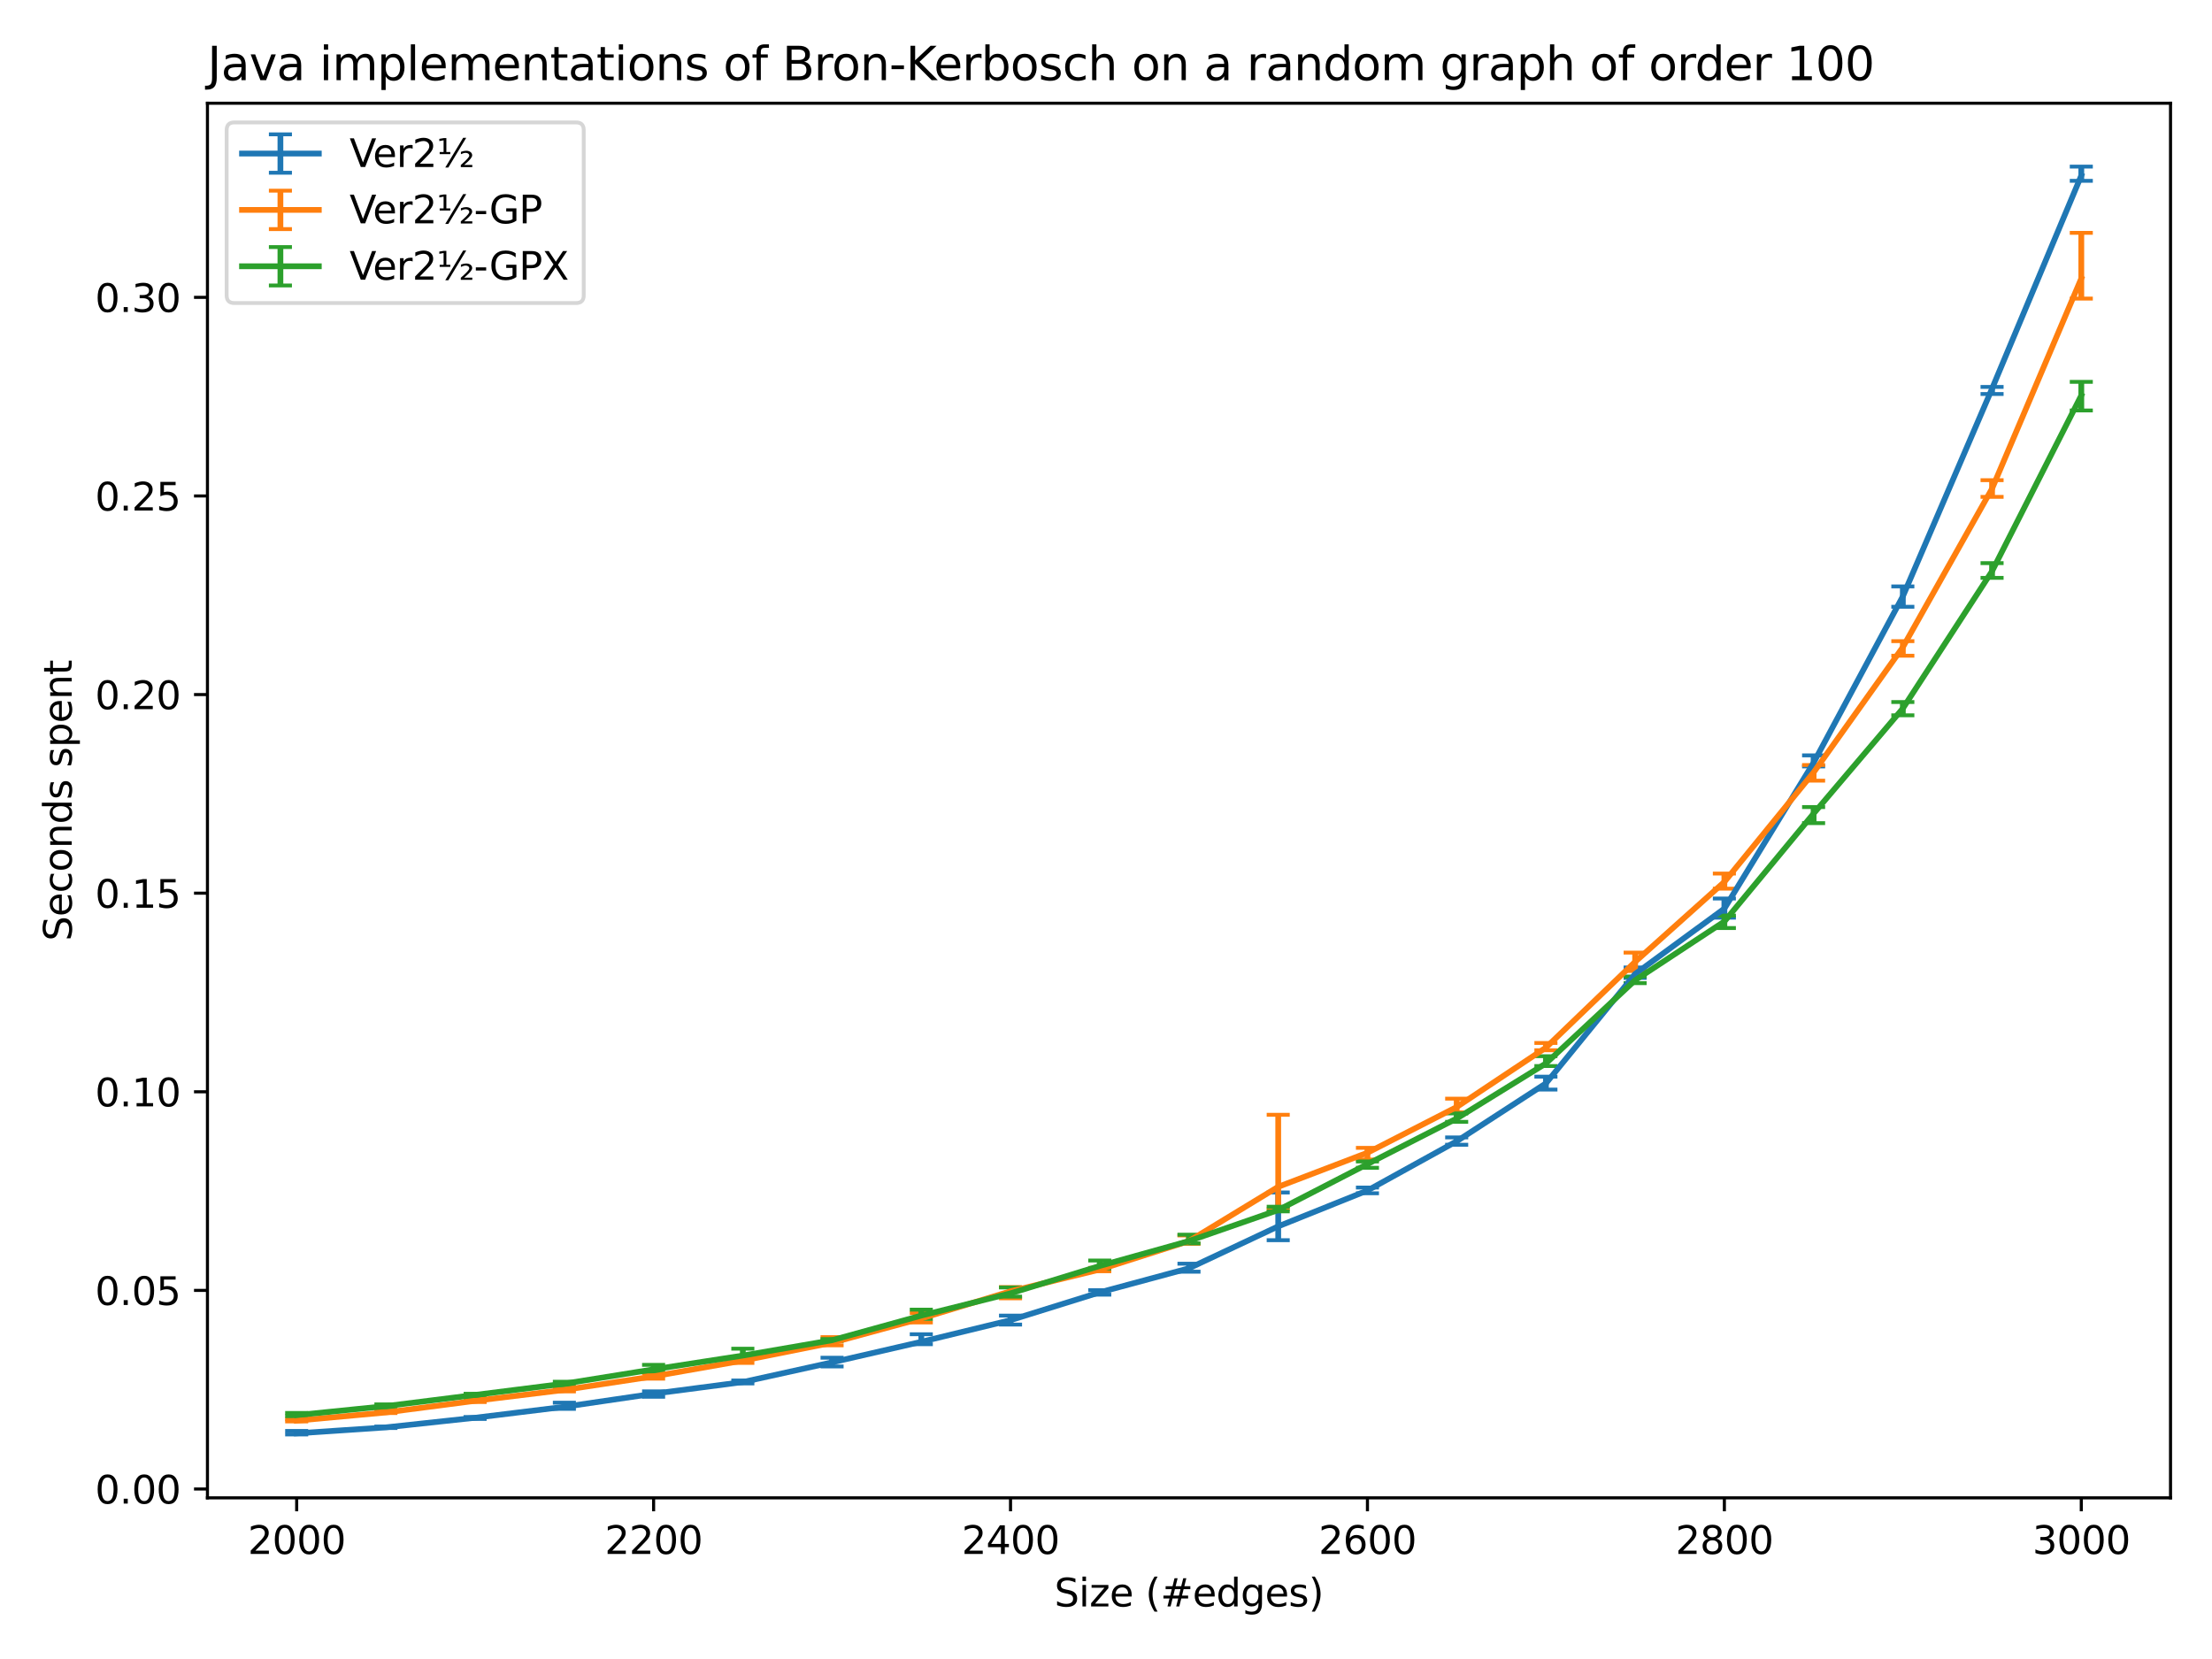 <?xml version="1.0" encoding="utf-8" standalone="no"?>
<!DOCTYPE svg PUBLIC "-//W3C//DTD SVG 1.1//EN"
  "http://www.w3.org/Graphics/SVG/1.1/DTD/svg11.dtd">
<svg xmlns:xlink="http://www.w3.org/1999/xlink" width="576pt" height="432pt" viewBox="0 0 576 432" xmlns="http://www.w3.org/2000/svg" version="1.1">
 <defs>
  <style type="text/css">*{stroke-linejoin: round; stroke-linecap: butt}</style>
 </defs>
 <g id="figure_1">
  <g id="patch_1">
   <path d="M 0 432 
L 576 432 
L 576 0 
L 0 0 
z
" style="fill: #ffffff"/>
  </g>
  <g id="axes_1">
   <g id="patch_2">
    <path d="M 54.02 390.04 
L 565.2 390.04 
L 565.2 26.88 
L 54.02 26.88 
z
" style="fill: #ffffff"/>
   </g>
   <g id="matplotlib.axis_1">
    <g id="xtick_1">
     <g id="line2d_1">
      <defs>
       <path id="mc74f61fcfc" d="M 0 0 
L 0 3.5 
" style="stroke: #000000; stroke-width: 0.8"/>
      </defs>
      <g>
       <use xlink:href="#mc74f61fcfc" x="77.255" y="390.04" style="stroke: #000000; stroke-width: 0.8"/>
      </g>
     </g>
     <g id="text_1">
      <!-- 2000 -->
      <g transform="translate(64.53 404.638)scale(0.1 -0.1)">
       <defs>
        <path id="DejaVuSans-32" d="M 1228 531 
L 3431 531 
L 3431 0 
L 469 0 
L 469 531 
Q 828 903 1448 1529 
Q 2069 2156 2228 2338 
Q 2531 2678 2651 2914 
Q 2772 3150 2772 3378 
Q 2772 3750 2511 3984 
Q 2250 4219 1831 4219 
Q 1534 4219 1204 4116 
Q 875 4013 500 3803 
L 500 4441 
Q 881 4594 1212 4672 
Q 1544 4750 1819 4750 
Q 2544 4750 2975 4387 
Q 3406 4025 3406 3419 
Q 3406 3131 3298 2873 
Q 3191 2616 2906 2266 
Q 2828 2175 2409 1742 
Q 1991 1309 1228 531 
z
" transform="scale(0.016)"/>
        <path id="DejaVuSans-30" d="M 2034 4250 
Q 1547 4250 1301 3770 
Q 1056 3291 1056 2328 
Q 1056 1369 1301 889 
Q 1547 409 2034 409 
Q 2525 409 2770 889 
Q 3016 1369 3016 2328 
Q 3016 3291 2770 3770 
Q 2525 4250 2034 4250 
z
M 2034 4750 
Q 2819 4750 3233 4129 
Q 3647 3509 3647 2328 
Q 3647 1150 3233 529 
Q 2819 -91 2034 -91 
Q 1250 -91 836 529 
Q 422 1150 422 2328 
Q 422 3509 836 4129 
Q 1250 4750 2034 4750 
z
" transform="scale(0.016)"/>
       </defs>
       <use xlink:href="#DejaVuSans-32"/>
       <use xlink:href="#DejaVuSans-30" x="63.623"/>
       <use xlink:href="#DejaVuSans-30" x="127.246"/>
       <use xlink:href="#DejaVuSans-30" x="190.869"/>
      </g>
     </g>
    </g>
    <g id="xtick_2">
     <g id="line2d_2">
      <g>
       <use xlink:href="#mc74f61fcfc" x="170.197" y="390.04" style="stroke: #000000; stroke-width: 0.8"/>
      </g>
     </g>
     <g id="text_2">
      <!-- 2200 -->
      <g transform="translate(157.472 404.638)scale(0.1 -0.1)">
       <use xlink:href="#DejaVuSans-32"/>
       <use xlink:href="#DejaVuSans-32" x="63.623"/>
       <use xlink:href="#DejaVuSans-30" x="127.246"/>
       <use xlink:href="#DejaVuSans-30" x="190.869"/>
      </g>
     </g>
    </g>
    <g id="xtick_3">
     <g id="line2d_3">
      <g>
       <use xlink:href="#mc74f61fcfc" x="263.139" y="390.04" style="stroke: #000000; stroke-width: 0.8"/>
      </g>
     </g>
     <g id="text_3">
      <!-- 2400 -->
      <g transform="translate(250.414 404.638)scale(0.1 -0.1)">
       <defs>
        <path id="DejaVuSans-34" d="M 2419 4116 
L 825 1625 
L 2419 1625 
L 2419 4116 
z
M 2253 4666 
L 3047 4666 
L 3047 1625 
L 3713 1625 
L 3713 1100 
L 3047 1100 
L 3047 0 
L 2419 0 
L 2419 1100 
L 313 1100 
L 313 1709 
L 2253 4666 
z
" transform="scale(0.016)"/>
       </defs>
       <use xlink:href="#DejaVuSans-32"/>
       <use xlink:href="#DejaVuSans-34" x="63.623"/>
       <use xlink:href="#DejaVuSans-30" x="127.246"/>
       <use xlink:href="#DejaVuSans-30" x="190.869"/>
      </g>
     </g>
    </g>
    <g id="xtick_4">
     <g id="line2d_4">
      <g>
       <use xlink:href="#mc74f61fcfc" x="356.081" y="390.04" style="stroke: #000000; stroke-width: 0.8"/>
      </g>
     </g>
     <g id="text_4">
      <!-- 2600 -->
      <g transform="translate(343.356 404.638)scale(0.1 -0.1)">
       <defs>
        <path id="DejaVuSans-36" d="M 2113 2584 
Q 1688 2584 1439 2293 
Q 1191 2003 1191 1497 
Q 1191 994 1439 701 
Q 1688 409 2113 409 
Q 2538 409 2786 701 
Q 3034 994 3034 1497 
Q 3034 2003 2786 2293 
Q 2538 2584 2113 2584 
z
M 3366 4563 
L 3366 3988 
Q 3128 4100 2886 4159 
Q 2644 4219 2406 4219 
Q 1781 4219 1451 3797 
Q 1122 3375 1075 2522 
Q 1259 2794 1537 2939 
Q 1816 3084 2150 3084 
Q 2853 3084 3261 2657 
Q 3669 2231 3669 1497 
Q 3669 778 3244 343 
Q 2819 -91 2113 -91 
Q 1303 -91 875 529 
Q 447 1150 447 2328 
Q 447 3434 972 4092 
Q 1497 4750 2381 4750 
Q 2619 4750 2861 4703 
Q 3103 4656 3366 4563 
z
" transform="scale(0.016)"/>
       </defs>
       <use xlink:href="#DejaVuSans-32"/>
       <use xlink:href="#DejaVuSans-36" x="63.623"/>
       <use xlink:href="#DejaVuSans-30" x="127.246"/>
       <use xlink:href="#DejaVuSans-30" x="190.869"/>
      </g>
     </g>
    </g>
    <g id="xtick_5">
     <g id="line2d_5">
      <g>
       <use xlink:href="#mc74f61fcfc" x="449.023" y="390.04" style="stroke: #000000; stroke-width: 0.8"/>
      </g>
     </g>
     <g id="text_5">
      <!-- 2800 -->
      <g transform="translate(436.298 404.638)scale(0.1 -0.1)">
       <defs>
        <path id="DejaVuSans-38" d="M 2034 2216 
Q 1584 2216 1326 1975 
Q 1069 1734 1069 1313 
Q 1069 891 1326 650 
Q 1584 409 2034 409 
Q 2484 409 2743 651 
Q 3003 894 3003 1313 
Q 3003 1734 2745 1975 
Q 2488 2216 2034 2216 
z
M 1403 2484 
Q 997 2584 770 2862 
Q 544 3141 544 3541 
Q 544 4100 942 4425 
Q 1341 4750 2034 4750 
Q 2731 4750 3128 4425 
Q 3525 4100 3525 3541 
Q 3525 3141 3298 2862 
Q 3072 2584 2669 2484 
Q 3125 2378 3379 2068 
Q 3634 1759 3634 1313 
Q 3634 634 3220 271 
Q 2806 -91 2034 -91 
Q 1263 -91 848 271 
Q 434 634 434 1313 
Q 434 1759 690 2068 
Q 947 2378 1403 2484 
z
M 1172 3481 
Q 1172 3119 1398 2916 
Q 1625 2713 2034 2713 
Q 2441 2713 2670 2916 
Q 2900 3119 2900 3481 
Q 2900 3844 2670 4047 
Q 2441 4250 2034 4250 
Q 1625 4250 1398 4047 
Q 1172 3844 1172 3481 
z
" transform="scale(0.016)"/>
       </defs>
       <use xlink:href="#DejaVuSans-32"/>
       <use xlink:href="#DejaVuSans-38" x="63.623"/>
       <use xlink:href="#DejaVuSans-30" x="127.246"/>
       <use xlink:href="#DejaVuSans-30" x="190.869"/>
      </g>
     </g>
    </g>
    <g id="xtick_6">
     <g id="line2d_6">
      <g>
       <use xlink:href="#mc74f61fcfc" x="541.965" y="390.04" style="stroke: #000000; stroke-width: 0.8"/>
      </g>
     </g>
     <g id="text_6">
      <!-- 3000 -->
      <g transform="translate(529.24 404.638)scale(0.1 -0.1)">
       <defs>
        <path id="DejaVuSans-33" d="M 2597 2516 
Q 3050 2419 3304 2112 
Q 3559 1806 3559 1356 
Q 3559 666 3084 287 
Q 2609 -91 1734 -91 
Q 1441 -91 1130 -33 
Q 819 25 488 141 
L 488 750 
Q 750 597 1062 519 
Q 1375 441 1716 441 
Q 2309 441 2620 675 
Q 2931 909 2931 1356 
Q 2931 1769 2642 2001 
Q 2353 2234 1838 2234 
L 1294 2234 
L 1294 2753 
L 1863 2753 
Q 2328 2753 2575 2939 
Q 2822 3125 2822 3475 
Q 2822 3834 2567 4026 
Q 2313 4219 1838 4219 
Q 1578 4219 1281 4162 
Q 984 4106 628 3988 
L 628 4550 
Q 988 4650 1302 4700 
Q 1616 4750 1894 4750 
Q 2613 4750 3031 4423 
Q 3450 4097 3450 3541 
Q 3450 3153 3228 2886 
Q 3006 2619 2597 2516 
z
" transform="scale(0.016)"/>
       </defs>
       <use xlink:href="#DejaVuSans-33"/>
       <use xlink:href="#DejaVuSans-30" x="63.623"/>
       <use xlink:href="#DejaVuSans-30" x="127.246"/>
       <use xlink:href="#DejaVuSans-30" x="190.869"/>
      </g>
     </g>
    </g>
    <g id="text_7">
     <!-- Size (#edges) -->
     <g transform="translate(274.559 418.317)scale(0.1 -0.1)">
      <defs>
       <path id="DejaVuSans-53" d="M 3425 4513 
L 3425 3897 
Q 3066 4069 2747 4153 
Q 2428 4238 2131 4238 
Q 1616 4238 1336 4038 
Q 1056 3838 1056 3469 
Q 1056 3159 1242 3001 
Q 1428 2844 1947 2747 
L 2328 2669 
Q 3034 2534 3370 2195 
Q 3706 1856 3706 1288 
Q 3706 609 3251 259 
Q 2797 -91 1919 -91 
Q 1588 -91 1214 -16 
Q 841 59 441 206 
L 441 856 
Q 825 641 1194 531 
Q 1563 422 1919 422 
Q 2459 422 2753 634 
Q 3047 847 3047 1241 
Q 3047 1584 2836 1778 
Q 2625 1972 2144 2069 
L 1759 2144 
Q 1053 2284 737 2584 
Q 422 2884 422 3419 
Q 422 4038 858 4394 
Q 1294 4750 2059 4750 
Q 2388 4750 2728 4690 
Q 3069 4631 3425 4513 
z
" transform="scale(0.016)"/>
       <path id="DejaVuSans-69" d="M 603 3500 
L 1178 3500 
L 1178 0 
L 603 0 
L 603 3500 
z
M 603 4863 
L 1178 4863 
L 1178 4134 
L 603 4134 
L 603 4863 
z
" transform="scale(0.016)"/>
       <path id="DejaVuSans-7a" d="M 353 3500 
L 3084 3500 
L 3084 2975 
L 922 459 
L 3084 459 
L 3084 0 
L 275 0 
L 275 525 
L 2438 3041 
L 353 3041 
L 353 3500 
z
" transform="scale(0.016)"/>
       <path id="DejaVuSans-65" d="M 3597 1894 
L 3597 1613 
L 953 1613 
Q 991 1019 1311 708 
Q 1631 397 2203 397 
Q 2534 397 2845 478 
Q 3156 559 3463 722 
L 3463 178 
Q 3153 47 2828 -22 
Q 2503 -91 2169 -91 
Q 1331 -91 842 396 
Q 353 884 353 1716 
Q 353 2575 817 3079 
Q 1281 3584 2069 3584 
Q 2775 3584 3186 3129 
Q 3597 2675 3597 1894 
z
M 3022 2063 
Q 3016 2534 2758 2815 
Q 2500 3097 2075 3097 
Q 1594 3097 1305 2825 
Q 1016 2553 972 2059 
L 3022 2063 
z
" transform="scale(0.016)"/>
       <path id="DejaVuSans-20" transform="scale(0.016)"/>
       <path id="DejaVuSans-28" d="M 1984 4856 
Q 1566 4138 1362 3434 
Q 1159 2731 1159 2009 
Q 1159 1288 1364 580 
Q 1569 -128 1984 -844 
L 1484 -844 
Q 1016 -109 783 600 
Q 550 1309 550 2009 
Q 550 2706 781 3412 
Q 1013 4119 1484 4856 
L 1984 4856 
z
" transform="scale(0.016)"/>
       <path id="DejaVuSans-23" d="M 3272 2816 
L 2363 2816 
L 2100 1772 
L 3016 1772 
L 3272 2816 
z
M 2803 4594 
L 2478 3297 
L 3391 3297 
L 3719 4594 
L 4219 4594 
L 3897 3297 
L 4872 3297 
L 4872 2816 
L 3775 2816 
L 3519 1772 
L 4513 1772 
L 4513 1294 
L 3397 1294 
L 3072 0 
L 2572 0 
L 2894 1294 
L 1978 1294 
L 1656 0 
L 1153 0 
L 1478 1294 
L 494 1294 
L 494 1772 
L 1594 1772 
L 1856 2816 
L 850 2816 
L 850 3297 
L 1978 3297 
L 2297 4594 
L 2803 4594 
z
" transform="scale(0.016)"/>
       <path id="DejaVuSans-64" d="M 2906 2969 
L 2906 4863 
L 3481 4863 
L 3481 0 
L 2906 0 
L 2906 525 
Q 2725 213 2448 61 
Q 2172 -91 1784 -91 
Q 1150 -91 751 415 
Q 353 922 353 1747 
Q 353 2572 751 3078 
Q 1150 3584 1784 3584 
Q 2172 3584 2448 3432 
Q 2725 3281 2906 2969 
z
M 947 1747 
Q 947 1113 1208 752 
Q 1469 391 1925 391 
Q 2381 391 2643 752 
Q 2906 1113 2906 1747 
Q 2906 2381 2643 2742 
Q 2381 3103 1925 3103 
Q 1469 3103 1208 2742 
Q 947 2381 947 1747 
z
" transform="scale(0.016)"/>
       <path id="DejaVuSans-67" d="M 2906 1791 
Q 2906 2416 2648 2759 
Q 2391 3103 1925 3103 
Q 1463 3103 1205 2759 
Q 947 2416 947 1791 
Q 947 1169 1205 825 
Q 1463 481 1925 481 
Q 2391 481 2648 825 
Q 2906 1169 2906 1791 
z
M 3481 434 
Q 3481 -459 3084 -895 
Q 2688 -1331 1869 -1331 
Q 1566 -1331 1297 -1286 
Q 1028 -1241 775 -1147 
L 775 -588 
Q 1028 -725 1275 -790 
Q 1522 -856 1778 -856 
Q 2344 -856 2625 -561 
Q 2906 -266 2906 331 
L 2906 616 
Q 2728 306 2450 153 
Q 2172 0 1784 0 
Q 1141 0 747 490 
Q 353 981 353 1791 
Q 353 2603 747 3093 
Q 1141 3584 1784 3584 
Q 2172 3584 2450 3431 
Q 2728 3278 2906 2969 
L 2906 3500 
L 3481 3500 
L 3481 434 
z
" transform="scale(0.016)"/>
       <path id="DejaVuSans-73" d="M 2834 3397 
L 2834 2853 
Q 2591 2978 2328 3040 
Q 2066 3103 1784 3103 
Q 1356 3103 1142 2972 
Q 928 2841 928 2578 
Q 928 2378 1081 2264 
Q 1234 2150 1697 2047 
L 1894 2003 
Q 2506 1872 2764 1633 
Q 3022 1394 3022 966 
Q 3022 478 2636 193 
Q 2250 -91 1575 -91 
Q 1294 -91 989 -36 
Q 684 19 347 128 
L 347 722 
Q 666 556 975 473 
Q 1284 391 1588 391 
Q 1994 391 2212 530 
Q 2431 669 2431 922 
Q 2431 1156 2273 1281 
Q 2116 1406 1581 1522 
L 1381 1569 
Q 847 1681 609 1914 
Q 372 2147 372 2553 
Q 372 3047 722 3315 
Q 1072 3584 1716 3584 
Q 2034 3584 2315 3537 
Q 2597 3491 2834 3397 
z
" transform="scale(0.016)"/>
       <path id="DejaVuSans-29" d="M 513 4856 
L 1013 4856 
Q 1481 4119 1714 3412 
Q 1947 2706 1947 2009 
Q 1947 1309 1714 600 
Q 1481 -109 1013 -844 
L 513 -844 
Q 928 -128 1133 580 
Q 1338 1288 1338 2009 
Q 1338 2731 1133 3434 
Q 928 4138 513 4856 
z
" transform="scale(0.016)"/>
      </defs>
      <use xlink:href="#DejaVuSans-53"/>
      <use xlink:href="#DejaVuSans-69" x="63.477"/>
      <use xlink:href="#DejaVuSans-7a" x="91.26"/>
      <use xlink:href="#DejaVuSans-65" x="143.75"/>
      <use xlink:href="#DejaVuSans-20" x="205.273"/>
      <use xlink:href="#DejaVuSans-28" x="237.061"/>
      <use xlink:href="#DejaVuSans-23" x="276.074"/>
      <use xlink:href="#DejaVuSans-65" x="359.863"/>
      <use xlink:href="#DejaVuSans-64" x="421.387"/>
      <use xlink:href="#DejaVuSans-67" x="484.863"/>
      <use xlink:href="#DejaVuSans-65" x="548.34"/>
      <use xlink:href="#DejaVuSans-73" x="609.863"/>
      <use xlink:href="#DejaVuSans-29" x="661.963"/>
     </g>
    </g>
   </g>
   <g id="matplotlib.axis_2">
    <g id="ytick_1">
     <g id="line2d_7">
      <defs>
       <path id="m7eb1c47a8f" d="M 0 0 
L -3.5 0 
" style="stroke: #000000; stroke-width: 0.8"/>
      </defs>
      <g>
       <use xlink:href="#m7eb1c47a8f" x="54.02" y="387.73" style="stroke: #000000; stroke-width: 0.8"/>
      </g>
     </g>
     <g id="text_8">
      <!-- 0.00 -->
      <g transform="translate(24.754 391.529)scale(0.1 -0.1)">
       <defs>
        <path id="DejaVuSans-2e" d="M 684 794 
L 1344 794 
L 1344 0 
L 684 0 
L 684 794 
z
" transform="scale(0.016)"/>
       </defs>
       <use xlink:href="#DejaVuSans-30"/>
       <use xlink:href="#DejaVuSans-2e" x="63.623"/>
       <use xlink:href="#DejaVuSans-30" x="95.41"/>
       <use xlink:href="#DejaVuSans-30" x="159.033"/>
      </g>
     </g>
    </g>
    <g id="ytick_2">
     <g id="line2d_8">
      <g>
       <use xlink:href="#m7eb1c47a8f" x="54.02" y="336.014" style="stroke: #000000; stroke-width: 0.8"/>
      </g>
     </g>
     <g id="text_9">
      <!-- 0.05 -->
      <g transform="translate(24.754 339.813)scale(0.1 -0.1)">
       <defs>
        <path id="DejaVuSans-35" d="M 691 4666 
L 3169 4666 
L 3169 4134 
L 1269 4134 
L 1269 2991 
Q 1406 3038 1543 3061 
Q 1681 3084 1819 3084 
Q 2600 3084 3056 2656 
Q 3513 2228 3513 1497 
Q 3513 744 3044 326 
Q 2575 -91 1722 -91 
Q 1428 -91 1123 -41 
Q 819 9 494 109 
L 494 744 
Q 775 591 1075 516 
Q 1375 441 1709 441 
Q 2250 441 2565 725 
Q 2881 1009 2881 1497 
Q 2881 1984 2565 2268 
Q 2250 2553 1709 2553 
Q 1456 2553 1204 2497 
Q 953 2441 691 2322 
L 691 4666 
z
" transform="scale(0.016)"/>
       </defs>
       <use xlink:href="#DejaVuSans-30"/>
       <use xlink:href="#DejaVuSans-2e" x="63.623"/>
       <use xlink:href="#DejaVuSans-30" x="95.41"/>
       <use xlink:href="#DejaVuSans-35" x="159.033"/>
      </g>
     </g>
    </g>
    <g id="ytick_3">
     <g id="line2d_9">
      <g>
       <use xlink:href="#m7eb1c47a8f" x="54.02" y="284.298" style="stroke: #000000; stroke-width: 0.8"/>
      </g>
     </g>
     <g id="text_10">
      <!-- 0.10 -->
      <g transform="translate(24.754 288.097)scale(0.1 -0.1)">
       <defs>
        <path id="DejaVuSans-31" d="M 794 531 
L 1825 531 
L 1825 4091 
L 703 3866 
L 703 4441 
L 1819 4666 
L 2450 4666 
L 2450 531 
L 3481 531 
L 3481 0 
L 794 0 
L 794 531 
z
" transform="scale(0.016)"/>
       </defs>
       <use xlink:href="#DejaVuSans-30"/>
       <use xlink:href="#DejaVuSans-2e" x="63.623"/>
       <use xlink:href="#DejaVuSans-31" x="95.41"/>
       <use xlink:href="#DejaVuSans-30" x="159.033"/>
      </g>
     </g>
    </g>
    <g id="ytick_4">
     <g id="line2d_10">
      <g>
       <use xlink:href="#m7eb1c47a8f" x="54.02" y="232.581" style="stroke: #000000; stroke-width: 0.8"/>
      </g>
     </g>
     <g id="text_11">
      <!-- 0.15 -->
      <g transform="translate(24.754 236.381)scale(0.1 -0.1)">
       <use xlink:href="#DejaVuSans-30"/>
       <use xlink:href="#DejaVuSans-2e" x="63.623"/>
       <use xlink:href="#DejaVuSans-31" x="95.41"/>
       <use xlink:href="#DejaVuSans-35" x="159.033"/>
      </g>
     </g>
    </g>
    <g id="ytick_5">
     <g id="line2d_11">
      <g>
       <use xlink:href="#m7eb1c47a8f" x="54.02" y="180.865" style="stroke: #000000; stroke-width: 0.8"/>
      </g>
     </g>
     <g id="text_12">
      <!-- 0.20 -->
      <g transform="translate(24.754 184.665)scale(0.1 -0.1)">
       <use xlink:href="#DejaVuSans-30"/>
       <use xlink:href="#DejaVuSans-2e" x="63.623"/>
       <use xlink:href="#DejaVuSans-32" x="95.41"/>
       <use xlink:href="#DejaVuSans-30" x="159.033"/>
      </g>
     </g>
    </g>
    <g id="ytick_6">
     <g id="line2d_12">
      <g>
       <use xlink:href="#m7eb1c47a8f" x="54.02" y="129.149" style="stroke: #000000; stroke-width: 0.8"/>
      </g>
     </g>
     <g id="text_13">
      <!-- 0.25 -->
      <g transform="translate(24.754 132.948)scale(0.1 -0.1)">
       <use xlink:href="#DejaVuSans-30"/>
       <use xlink:href="#DejaVuSans-2e" x="63.623"/>
       <use xlink:href="#DejaVuSans-32" x="95.41"/>
       <use xlink:href="#DejaVuSans-35" x="159.033"/>
      </g>
     </g>
    </g>
    <g id="ytick_7">
     <g id="line2d_13">
      <g>
       <use xlink:href="#m7eb1c47a8f" x="54.02" y="77.433" style="stroke: #000000; stroke-width: 0.8"/>
      </g>
     </g>
     <g id="text_14">
      <!-- 0.30 -->
      <g transform="translate(24.754 81.232)scale(0.1 -0.1)">
       <use xlink:href="#DejaVuSans-30"/>
       <use xlink:href="#DejaVuSans-2e" x="63.623"/>
       <use xlink:href="#DejaVuSans-33" x="95.41"/>
       <use xlink:href="#DejaVuSans-30" x="159.033"/>
      </g>
     </g>
    </g>
    <g id="text_15">
     <!-- Seconds spent -->
     <g transform="translate(18.675 245.04)rotate(-90)scale(0.1 -0.1)">
      <defs>
       <path id="DejaVuSans-63" d="M 3122 3366 
L 3122 2828 
Q 2878 2963 2633 3030 
Q 2388 3097 2138 3097 
Q 1578 3097 1268 2742 
Q 959 2388 959 1747 
Q 959 1106 1268 751 
Q 1578 397 2138 397 
Q 2388 397 2633 464 
Q 2878 531 3122 666 
L 3122 134 
Q 2881 22 2623 -34 
Q 2366 -91 2075 -91 
Q 1284 -91 818 406 
Q 353 903 353 1747 
Q 353 2603 823 3093 
Q 1294 3584 2113 3584 
Q 2378 3584 2631 3529 
Q 2884 3475 3122 3366 
z
" transform="scale(0.016)"/>
       <path id="DejaVuSans-6f" d="M 1959 3097 
Q 1497 3097 1228 2736 
Q 959 2375 959 1747 
Q 959 1119 1226 758 
Q 1494 397 1959 397 
Q 2419 397 2687 759 
Q 2956 1122 2956 1747 
Q 2956 2369 2687 2733 
Q 2419 3097 1959 3097 
z
M 1959 3584 
Q 2709 3584 3137 3096 
Q 3566 2609 3566 1747 
Q 3566 888 3137 398 
Q 2709 -91 1959 -91 
Q 1206 -91 779 398 
Q 353 888 353 1747 
Q 353 2609 779 3096 
Q 1206 3584 1959 3584 
z
" transform="scale(0.016)"/>
       <path id="DejaVuSans-6e" d="M 3513 2113 
L 3513 0 
L 2938 0 
L 2938 2094 
Q 2938 2591 2744 2837 
Q 2550 3084 2163 3084 
Q 1697 3084 1428 2787 
Q 1159 2491 1159 1978 
L 1159 0 
L 581 0 
L 581 3500 
L 1159 3500 
L 1159 2956 
Q 1366 3272 1645 3428 
Q 1925 3584 2291 3584 
Q 2894 3584 3203 3211 
Q 3513 2838 3513 2113 
z
" transform="scale(0.016)"/>
       <path id="DejaVuSans-70" d="M 1159 525 
L 1159 -1331 
L 581 -1331 
L 581 3500 
L 1159 3500 
L 1159 2969 
Q 1341 3281 1617 3432 
Q 1894 3584 2278 3584 
Q 2916 3584 3314 3078 
Q 3713 2572 3713 1747 
Q 3713 922 3314 415 
Q 2916 -91 2278 -91 
Q 1894 -91 1617 61 
Q 1341 213 1159 525 
z
M 3116 1747 
Q 3116 2381 2855 2742 
Q 2594 3103 2138 3103 
Q 1681 3103 1420 2742 
Q 1159 2381 1159 1747 
Q 1159 1113 1420 752 
Q 1681 391 2138 391 
Q 2594 391 2855 752 
Q 3116 1113 3116 1747 
z
" transform="scale(0.016)"/>
       <path id="DejaVuSans-74" d="M 1172 4494 
L 1172 3500 
L 2356 3500 
L 2356 3053 
L 1172 3053 
L 1172 1153 
Q 1172 725 1289 603 
Q 1406 481 1766 481 
L 2356 481 
L 2356 0 
L 1766 0 
Q 1100 0 847 248 
Q 594 497 594 1153 
L 594 3053 
L 172 3053 
L 172 3500 
L 594 3500 
L 594 4494 
L 1172 4494 
z
" transform="scale(0.016)"/>
      </defs>
      <use xlink:href="#DejaVuSans-53"/>
      <use xlink:href="#DejaVuSans-65" x="63.477"/>
      <use xlink:href="#DejaVuSans-63" x="125"/>
      <use xlink:href="#DejaVuSans-6f" x="179.98"/>
      <use xlink:href="#DejaVuSans-6e" x="241.162"/>
      <use xlink:href="#DejaVuSans-64" x="304.541"/>
      <use xlink:href="#DejaVuSans-73" x="368.018"/>
      <use xlink:href="#DejaVuSans-20" x="420.117"/>
      <use xlink:href="#DejaVuSans-73" x="451.904"/>
      <use xlink:href="#DejaVuSans-70" x="504.004"/>
      <use xlink:href="#DejaVuSans-65" x="567.48"/>
      <use xlink:href="#DejaVuSans-6e" x="629.004"/>
      <use xlink:href="#DejaVuSans-74" x="692.383"/>
     </g>
    </g>
   </g>
   <g id="LineCollection_1">
    <path d="M 77.255 373.533 
L 77.255 372.606 
" clip-path="url(#pa6ebc073c4)" style="fill: none; stroke: #1f77b4; stroke-width: 1.5"/>
    <path d="M 100.491 371.85 
L 100.491 371.471 
" clip-path="url(#pa6ebc073c4)" style="fill: none; stroke: #1f77b4; stroke-width: 1.5"/>
    <path d="M 123.726 369.484 
L 123.726 368.98 
" clip-path="url(#pa6ebc073c4)" style="fill: none; stroke: #1f77b4; stroke-width: 1.5"/>
    <path d="M 146.962 366.869 
L 146.962 365.247 
" clip-path="url(#pa6ebc073c4)" style="fill: none; stroke: #1f77b4; stroke-width: 1.5"/>
    <path d="M 170.197 363.709 
L 170.197 362.3 
" clip-path="url(#pa6ebc073c4)" style="fill: none; stroke: #1f77b4; stroke-width: 1.5"/>
    <path d="M 193.433 360.248 
L 193.433 359.486 
" clip-path="url(#pa6ebc073c4)" style="fill: none; stroke: #1f77b4; stroke-width: 1.5"/>
    <path d="M 216.668 355.817 
L 216.668 353.545 
" clip-path="url(#pa6ebc073c4)" style="fill: none; stroke: #1f77b4; stroke-width: 1.5"/>
    <path d="M 239.904 350.037 
L 239.904 347.437 
" clip-path="url(#pa6ebc073c4)" style="fill: none; stroke: #1f77b4; stroke-width: 1.5"/>
    <path d="M 263.139 344.921 
L 263.139 342.579 
" clip-path="url(#pa6ebc073c4)" style="fill: none; stroke: #1f77b4; stroke-width: 1.5"/>
    <path d="M 286.375 337.13 
L 286.375 335.965 
" clip-path="url(#pa6ebc073c4)" style="fill: none; stroke: #1f77b4; stroke-width: 1.5"/>
    <path d="M 309.61 331.145 
L 309.61 329.06 
" clip-path="url(#pa6ebc073c4)" style="fill: none; stroke: #1f77b4; stroke-width: 1.5"/>
    <path d="M 332.845 322.944 
L 332.845 310.518 
" clip-path="url(#pa6ebc073c4)" style="fill: none; stroke: #1f77b4; stroke-width: 1.5"/>
    <path d="M 356.081 310.719 
L 356.081 309.236 
" clip-path="url(#pa6ebc073c4)" style="fill: none; stroke: #1f77b4; stroke-width: 1.5"/>
    <path d="M 379.316 298.092 
L 379.316 296.176 
" clip-path="url(#pa6ebc073c4)" style="fill: none; stroke: #1f77b4; stroke-width: 1.5"/>
    <path d="M 402.552 283.721 
L 402.552 280.364 
" clip-path="url(#pa6ebc073c4)" style="fill: none; stroke: #1f77b4; stroke-width: 1.5"/>
    <path d="M 425.787 254.648 
L 425.787 251.924 
" clip-path="url(#pa6ebc073c4)" style="fill: none; stroke: #1f77b4; stroke-width: 1.5"/>
    <path d="M 449.023 238.963 
L 449.023 233.966 
" clip-path="url(#pa6ebc073c4)" style="fill: none; stroke: #1f77b4; stroke-width: 1.5"/>
    <path d="M 472.258 199.574 
L 472.258 196.7 
" clip-path="url(#pa6ebc073c4)" style="fill: none; stroke: #1f77b4; stroke-width: 1.5"/>
    <path d="M 495.494 157.997 
L 495.494 152.706 
" clip-path="url(#pa6ebc073c4)" style="fill: none; stroke: #1f77b4; stroke-width: 1.5"/>
    <path d="M 518.729 102.591 
L 518.729 100.753 
" clip-path="url(#pa6ebc073c4)" style="fill: none; stroke: #1f77b4; stroke-width: 1.5"/>
    <path d="M 541.965 47.088 
L 541.965 43.387 
" clip-path="url(#pa6ebc073c4)" style="fill: none; stroke: #1f77b4; stroke-width: 1.5"/>
   </g>
   <g id="line2d_14">
    <defs>
     <path id="md8547b9e7e" d="M 3 0 
L -3 -0 
" style="stroke: #1f77b4"/>
    </defs>
    <g clip-path="url(#pa6ebc073c4)">
     <use xlink:href="#md8547b9e7e" x="77.255" y="373.533" style="fill: #1f77b4; stroke: #1f77b4"/>
     <use xlink:href="#md8547b9e7e" x="100.491" y="371.85" style="fill: #1f77b4; stroke: #1f77b4"/>
     <use xlink:href="#md8547b9e7e" x="123.726" y="369.484" style="fill: #1f77b4; stroke: #1f77b4"/>
     <use xlink:href="#md8547b9e7e" x="146.962" y="366.869" style="fill: #1f77b4; stroke: #1f77b4"/>
     <use xlink:href="#md8547b9e7e" x="170.197" y="363.709" style="fill: #1f77b4; stroke: #1f77b4"/>
     <use xlink:href="#md8547b9e7e" x="193.433" y="360.248" style="fill: #1f77b4; stroke: #1f77b4"/>
     <use xlink:href="#md8547b9e7e" x="216.668" y="355.817" style="fill: #1f77b4; stroke: #1f77b4"/>
     <use xlink:href="#md8547b9e7e" x="239.904" y="350.037" style="fill: #1f77b4; stroke: #1f77b4"/>
     <use xlink:href="#md8547b9e7e" x="263.139" y="344.921" style="fill: #1f77b4; stroke: #1f77b4"/>
     <use xlink:href="#md8547b9e7e" x="286.375" y="337.13" style="fill: #1f77b4; stroke: #1f77b4"/>
     <use xlink:href="#md8547b9e7e" x="309.61" y="331.145" style="fill: #1f77b4; stroke: #1f77b4"/>
     <use xlink:href="#md8547b9e7e" x="332.845" y="322.944" style="fill: #1f77b4; stroke: #1f77b4"/>
     <use xlink:href="#md8547b9e7e" x="356.081" y="310.719" style="fill: #1f77b4; stroke: #1f77b4"/>
     <use xlink:href="#md8547b9e7e" x="379.316" y="298.092" style="fill: #1f77b4; stroke: #1f77b4"/>
     <use xlink:href="#md8547b9e7e" x="402.552" y="283.721" style="fill: #1f77b4; stroke: #1f77b4"/>
     <use xlink:href="#md8547b9e7e" x="425.787" y="254.648" style="fill: #1f77b4; stroke: #1f77b4"/>
     <use xlink:href="#md8547b9e7e" x="449.023" y="238.963" style="fill: #1f77b4; stroke: #1f77b4"/>
     <use xlink:href="#md8547b9e7e" x="472.258" y="199.574" style="fill: #1f77b4; stroke: #1f77b4"/>
     <use xlink:href="#md8547b9e7e" x="495.494" y="157.997" style="fill: #1f77b4; stroke: #1f77b4"/>
     <use xlink:href="#md8547b9e7e" x="518.729" y="102.591" style="fill: #1f77b4; stroke: #1f77b4"/>
     <use xlink:href="#md8547b9e7e" x="541.965" y="47.088" style="fill: #1f77b4; stroke: #1f77b4"/>
    </g>
   </g>
   <g id="line2d_15">
    <g clip-path="url(#pa6ebc073c4)">
     <use xlink:href="#md8547b9e7e" x="77.255" y="372.606" style="fill: #1f77b4; stroke: #1f77b4"/>
     <use xlink:href="#md8547b9e7e" x="100.491" y="371.471" style="fill: #1f77b4; stroke: #1f77b4"/>
     <use xlink:href="#md8547b9e7e" x="123.726" y="368.98" style="fill: #1f77b4; stroke: #1f77b4"/>
     <use xlink:href="#md8547b9e7e" x="146.962" y="365.247" style="fill: #1f77b4; stroke: #1f77b4"/>
     <use xlink:href="#md8547b9e7e" x="170.197" y="362.3" style="fill: #1f77b4; stroke: #1f77b4"/>
     <use xlink:href="#md8547b9e7e" x="193.433" y="359.486" style="fill: #1f77b4; stroke: #1f77b4"/>
     <use xlink:href="#md8547b9e7e" x="216.668" y="353.545" style="fill: #1f77b4; stroke: #1f77b4"/>
     <use xlink:href="#md8547b9e7e" x="239.904" y="347.437" style="fill: #1f77b4; stroke: #1f77b4"/>
     <use xlink:href="#md8547b9e7e" x="263.139" y="342.579" style="fill: #1f77b4; stroke: #1f77b4"/>
     <use xlink:href="#md8547b9e7e" x="286.375" y="335.965" style="fill: #1f77b4; stroke: #1f77b4"/>
     <use xlink:href="#md8547b9e7e" x="309.61" y="329.06" style="fill: #1f77b4; stroke: #1f77b4"/>
     <use xlink:href="#md8547b9e7e" x="332.845" y="310.518" style="fill: #1f77b4; stroke: #1f77b4"/>
     <use xlink:href="#md8547b9e7e" x="356.081" y="309.236" style="fill: #1f77b4; stroke: #1f77b4"/>
     <use xlink:href="#md8547b9e7e" x="379.316" y="296.176" style="fill: #1f77b4; stroke: #1f77b4"/>
     <use xlink:href="#md8547b9e7e" x="402.552" y="280.364" style="fill: #1f77b4; stroke: #1f77b4"/>
     <use xlink:href="#md8547b9e7e" x="425.787" y="251.924" style="fill: #1f77b4; stroke: #1f77b4"/>
     <use xlink:href="#md8547b9e7e" x="449.023" y="233.966" style="fill: #1f77b4; stroke: #1f77b4"/>
     <use xlink:href="#md8547b9e7e" x="472.258" y="196.7" style="fill: #1f77b4; stroke: #1f77b4"/>
     <use xlink:href="#md8547b9e7e" x="495.494" y="152.706" style="fill: #1f77b4; stroke: #1f77b4"/>
     <use xlink:href="#md8547b9e7e" x="518.729" y="100.753" style="fill: #1f77b4; stroke: #1f77b4"/>
     <use xlink:href="#md8547b9e7e" x="541.965" y="43.387" style="fill: #1f77b4; stroke: #1f77b4"/>
    </g>
   </g>
   <g id="LineCollection_2">
    <path d="M 77.255 370.138 
L 77.255 369.546 
" clip-path="url(#pa6ebc073c4)" style="fill: none; stroke: #ff7f0e; stroke-width: 1.5"/>
    <path d="M 100.491 367.962 
L 100.491 367.366 
" clip-path="url(#pa6ebc073c4)" style="fill: none; stroke: #ff7f0e; stroke-width: 1.5"/>
    <path d="M 123.726 365.087 
L 123.726 364.177 
" clip-path="url(#pa6ebc073c4)" style="fill: none; stroke: #ff7f0e; stroke-width: 1.5"/>
    <path d="M 146.962 362.314 
L 146.962 361.588 
" clip-path="url(#pa6ebc073c4)" style="fill: none; stroke: #ff7f0e; stroke-width: 1.5"/>
    <path d="M 170.197 358.999 
L 170.197 357.583 
" clip-path="url(#pa6ebc073c4)" style="fill: none; stroke: #ff7f0e; stroke-width: 1.5"/>
    <path d="M 193.433 354.895 
L 193.433 353.278 
" clip-path="url(#pa6ebc073c4)" style="fill: none; stroke: #ff7f0e; stroke-width: 1.5"/>
    <path d="M 216.668 350.32 
L 216.668 348.196 
" clip-path="url(#pa6ebc073c4)" style="fill: none; stroke: #ff7f0e; stroke-width: 1.5"/>
    <path d="M 239.904 344.358 
L 239.904 341.924 
" clip-path="url(#pa6ebc073c4)" style="fill: none; stroke: #ff7f0e; stroke-width: 1.5"/>
    <path d="M 263.139 338.072 
L 263.139 335.153 
" clip-path="url(#pa6ebc073c4)" style="fill: none; stroke: #ff7f0e; stroke-width: 1.5"/>
    <path d="M 286.375 331.03 
L 286.375 330.164 
" clip-path="url(#pa6ebc073c4)" style="fill: none; stroke: #ff7f0e; stroke-width: 1.5"/>
    <path d="M 309.61 323.883 
L 309.61 321.7 
" clip-path="url(#pa6ebc073c4)" style="fill: none; stroke: #ff7f0e; stroke-width: 1.5"/>
    <path d="M 332.845 314.864 
L 332.845 290.29 
" clip-path="url(#pa6ebc073c4)" style="fill: none; stroke: #ff7f0e; stroke-width: 1.5"/>
    <path d="M 356.081 301.947 
L 356.081 298.903 
" clip-path="url(#pa6ebc073c4)" style="fill: none; stroke: #ff7f0e; stroke-width: 1.5"/>
    <path d="M 379.316 289.651 
L 379.316 286.089 
" clip-path="url(#pa6ebc073c4)" style="fill: none; stroke: #ff7f0e; stroke-width: 1.5"/>
    <path d="M 402.552 273.485 
L 402.552 271.594 
" clip-path="url(#pa6ebc073c4)" style="fill: none; stroke: #ff7f0e; stroke-width: 1.5"/>
    <path d="M 425.787 252.848 
L 425.787 248.061 
" clip-path="url(#pa6ebc073c4)" style="fill: none; stroke: #ff7f0e; stroke-width: 1.5"/>
    <path d="M 449.023 231.407 
L 449.023 227.477 
" clip-path="url(#pa6ebc073c4)" style="fill: none; stroke: #ff7f0e; stroke-width: 1.5"/>
    <path d="M 472.258 203.287 
L 472.258 199.217 
" clip-path="url(#pa6ebc073c4)" style="fill: none; stroke: #ff7f0e; stroke-width: 1.5"/>
    <path d="M 495.494 170.747 
L 495.494 166.95 
" clip-path="url(#pa6ebc073c4)" style="fill: none; stroke: #ff7f0e; stroke-width: 1.5"/>
    <path d="M 518.729 129.385 
L 518.729 125.038 
" clip-path="url(#pa6ebc073c4)" style="fill: none; stroke: #ff7f0e; stroke-width: 1.5"/>
    <path d="M 541.965 77.753 
L 541.965 60.629 
" clip-path="url(#pa6ebc073c4)" style="fill: none; stroke: #ff7f0e; stroke-width: 1.5"/>
   </g>
   <g id="line2d_16">
    <defs>
     <path id="m7f04267d81" d="M 3 0 
L -3 -0 
" style="stroke: #ff7f0e"/>
    </defs>
    <g clip-path="url(#pa6ebc073c4)">
     <use xlink:href="#m7f04267d81" x="77.255" y="370.138" style="fill: #ff7f0e; stroke: #ff7f0e"/>
     <use xlink:href="#m7f04267d81" x="100.491" y="367.962" style="fill: #ff7f0e; stroke: #ff7f0e"/>
     <use xlink:href="#m7f04267d81" x="123.726" y="365.087" style="fill: #ff7f0e; stroke: #ff7f0e"/>
     <use xlink:href="#m7f04267d81" x="146.962" y="362.314" style="fill: #ff7f0e; stroke: #ff7f0e"/>
     <use xlink:href="#m7f04267d81" x="170.197" y="358.999" style="fill: #ff7f0e; stroke: #ff7f0e"/>
     <use xlink:href="#m7f04267d81" x="193.433" y="354.895" style="fill: #ff7f0e; stroke: #ff7f0e"/>
     <use xlink:href="#m7f04267d81" x="216.668" y="350.32" style="fill: #ff7f0e; stroke: #ff7f0e"/>
     <use xlink:href="#m7f04267d81" x="239.904" y="344.358" style="fill: #ff7f0e; stroke: #ff7f0e"/>
     <use xlink:href="#m7f04267d81" x="263.139" y="338.072" style="fill: #ff7f0e; stroke: #ff7f0e"/>
     <use xlink:href="#m7f04267d81" x="286.375" y="331.03" style="fill: #ff7f0e; stroke: #ff7f0e"/>
     <use xlink:href="#m7f04267d81" x="309.61" y="323.883" style="fill: #ff7f0e; stroke: #ff7f0e"/>
     <use xlink:href="#m7f04267d81" x="332.845" y="314.864" style="fill: #ff7f0e; stroke: #ff7f0e"/>
     <use xlink:href="#m7f04267d81" x="356.081" y="301.947" style="fill: #ff7f0e; stroke: #ff7f0e"/>
     <use xlink:href="#m7f04267d81" x="379.316" y="289.651" style="fill: #ff7f0e; stroke: #ff7f0e"/>
     <use xlink:href="#m7f04267d81" x="402.552" y="273.485" style="fill: #ff7f0e; stroke: #ff7f0e"/>
     <use xlink:href="#m7f04267d81" x="425.787" y="252.848" style="fill: #ff7f0e; stroke: #ff7f0e"/>
     <use xlink:href="#m7f04267d81" x="449.023" y="231.407" style="fill: #ff7f0e; stroke: #ff7f0e"/>
     <use xlink:href="#m7f04267d81" x="472.258" y="203.287" style="fill: #ff7f0e; stroke: #ff7f0e"/>
     <use xlink:href="#m7f04267d81" x="495.494" y="170.747" style="fill: #ff7f0e; stroke: #ff7f0e"/>
     <use xlink:href="#m7f04267d81" x="518.729" y="129.385" style="fill: #ff7f0e; stroke: #ff7f0e"/>
     <use xlink:href="#m7f04267d81" x="541.965" y="77.753" style="fill: #ff7f0e; stroke: #ff7f0e"/>
    </g>
   </g>
   <g id="line2d_17">
    <g clip-path="url(#pa6ebc073c4)">
     <use xlink:href="#m7f04267d81" x="77.255" y="369.546" style="fill: #ff7f0e; stroke: #ff7f0e"/>
     <use xlink:href="#m7f04267d81" x="100.491" y="367.366" style="fill: #ff7f0e; stroke: #ff7f0e"/>
     <use xlink:href="#m7f04267d81" x="123.726" y="364.177" style="fill: #ff7f0e; stroke: #ff7f0e"/>
     <use xlink:href="#m7f04267d81" x="146.962" y="361.588" style="fill: #ff7f0e; stroke: #ff7f0e"/>
     <use xlink:href="#m7f04267d81" x="170.197" y="357.583" style="fill: #ff7f0e; stroke: #ff7f0e"/>
     <use xlink:href="#m7f04267d81" x="193.433" y="353.278" style="fill: #ff7f0e; stroke: #ff7f0e"/>
     <use xlink:href="#m7f04267d81" x="216.668" y="348.196" style="fill: #ff7f0e; stroke: #ff7f0e"/>
     <use xlink:href="#m7f04267d81" x="239.904" y="341.924" style="fill: #ff7f0e; stroke: #ff7f0e"/>
     <use xlink:href="#m7f04267d81" x="263.139" y="335.153" style="fill: #ff7f0e; stroke: #ff7f0e"/>
     <use xlink:href="#m7f04267d81" x="286.375" y="330.164" style="fill: #ff7f0e; stroke: #ff7f0e"/>
     <use xlink:href="#m7f04267d81" x="309.61" y="321.7" style="fill: #ff7f0e; stroke: #ff7f0e"/>
     <use xlink:href="#m7f04267d81" x="332.845" y="290.29" style="fill: #ff7f0e; stroke: #ff7f0e"/>
     <use xlink:href="#m7f04267d81" x="356.081" y="298.903" style="fill: #ff7f0e; stroke: #ff7f0e"/>
     <use xlink:href="#m7f04267d81" x="379.316" y="286.089" style="fill: #ff7f0e; stroke: #ff7f0e"/>
     <use xlink:href="#m7f04267d81" x="402.552" y="271.594" style="fill: #ff7f0e; stroke: #ff7f0e"/>
     <use xlink:href="#m7f04267d81" x="425.787" y="248.061" style="fill: #ff7f0e; stroke: #ff7f0e"/>
     <use xlink:href="#m7f04267d81" x="449.023" y="227.477" style="fill: #ff7f0e; stroke: #ff7f0e"/>
     <use xlink:href="#m7f04267d81" x="472.258" y="199.217" style="fill: #ff7f0e; stroke: #ff7f0e"/>
     <use xlink:href="#m7f04267d81" x="495.494" y="166.95" style="fill: #ff7f0e; stroke: #ff7f0e"/>
     <use xlink:href="#m7f04267d81" x="518.729" y="125.038" style="fill: #ff7f0e; stroke: #ff7f0e"/>
     <use xlink:href="#m7f04267d81" x="541.965" y="60.629" style="fill: #ff7f0e; stroke: #ff7f0e"/>
    </g>
   </g>
   <g id="LineCollection_3">
    <path d="M 77.255 368.763 
L 77.255 367.928 
" clip-path="url(#pa6ebc073c4)" style="fill: none; stroke: #2ca02c; stroke-width: 1.5"/>
    <path d="M 100.491 366.459 
L 100.491 365.698 
" clip-path="url(#pa6ebc073c4)" style="fill: none; stroke: #2ca02c; stroke-width: 1.5"/>
    <path d="M 123.726 363.535 
L 123.726 362.934 
" clip-path="url(#pa6ebc073c4)" style="fill: none; stroke: #2ca02c; stroke-width: 1.5"/>
    <path d="M 146.962 360.725 
L 146.962 359.802 
" clip-path="url(#pa6ebc073c4)" style="fill: none; stroke: #2ca02c; stroke-width: 1.5"/>
    <path d="M 170.197 357.133 
L 170.197 355.405 
" clip-path="url(#pa6ebc073c4)" style="fill: none; stroke: #2ca02c; stroke-width: 1.5"/>
    <path d="M 193.433 353.81 
L 193.433 351.203 
" clip-path="url(#pa6ebc073c4)" style="fill: none; stroke: #2ca02c; stroke-width: 1.5"/>
    <path d="M 216.668 349.209 
L 216.668 348.69 
" clip-path="url(#pa6ebc073c4)" style="fill: none; stroke: #2ca02c; stroke-width: 1.5"/>
    <path d="M 239.904 343.441 
L 239.904 341.027 
" clip-path="url(#pa6ebc073c4)" style="fill: none; stroke: #2ca02c; stroke-width: 1.5"/>
    <path d="M 263.139 337.636 
L 263.139 335.255 
" clip-path="url(#pa6ebc073c4)" style="fill: none; stroke: #2ca02c; stroke-width: 1.5"/>
    <path d="M 286.375 330.322 
L 286.375 328.238 
" clip-path="url(#pa6ebc073c4)" style="fill: none; stroke: #2ca02c; stroke-width: 1.5"/>
    <path d="M 309.61 323.767 
L 309.61 321.51 
" clip-path="url(#pa6ebc073c4)" style="fill: none; stroke: #2ca02c; stroke-width: 1.5"/>
    <path d="M 332.845 315.446 
L 332.845 314.229 
" clip-path="url(#pa6ebc073c4)" style="fill: none; stroke: #2ca02c; stroke-width: 1.5"/>
    <path d="M 356.081 304.092 
L 356.081 302.439 
" clip-path="url(#pa6ebc073c4)" style="fill: none; stroke: #2ca02c; stroke-width: 1.5"/>
    <path d="M 379.316 292.119 
L 379.316 289.925 
" clip-path="url(#pa6ebc073c4)" style="fill: none; stroke: #2ca02c; stroke-width: 1.5"/>
    <path d="M 402.552 277.599 
L 402.552 275.028 
" clip-path="url(#pa6ebc073c4)" style="fill: none; stroke: #2ca02c; stroke-width: 1.5"/>
    <path d="M 425.787 256.004 
L 425.787 254.279 
" clip-path="url(#pa6ebc073c4)" style="fill: none; stroke: #2ca02c; stroke-width: 1.5"/>
    <path d="M 449.023 241.659 
L 449.023 238.419 
" clip-path="url(#pa6ebc073c4)" style="fill: none; stroke: #2ca02c; stroke-width: 1.5"/>
    <path d="M 472.258 214.344 
L 472.258 210.156 
" clip-path="url(#pa6ebc073c4)" style="fill: none; stroke: #2ca02c; stroke-width: 1.5"/>
    <path d="M 495.494 186.259 
L 495.494 182.805 
" clip-path="url(#pa6ebc073c4)" style="fill: none; stroke: #2ca02c; stroke-width: 1.5"/>
    <path d="M 518.729 150.468 
L 518.729 146.639 
" clip-path="url(#pa6ebc073c4)" style="fill: none; stroke: #2ca02c; stroke-width: 1.5"/>
    <path d="M 541.965 106.878 
L 541.965 99.427 
" clip-path="url(#pa6ebc073c4)" style="fill: none; stroke: #2ca02c; stroke-width: 1.5"/>
   </g>
   <g id="line2d_18">
    <defs>
     <path id="mf3fc7103a7" d="M 3 0 
L -3 -0 
" style="stroke: #2ca02c"/>
    </defs>
    <g clip-path="url(#pa6ebc073c4)">
     <use xlink:href="#mf3fc7103a7" x="77.255" y="368.763" style="fill: #2ca02c; stroke: #2ca02c"/>
     <use xlink:href="#mf3fc7103a7" x="100.491" y="366.459" style="fill: #2ca02c; stroke: #2ca02c"/>
     <use xlink:href="#mf3fc7103a7" x="123.726" y="363.535" style="fill: #2ca02c; stroke: #2ca02c"/>
     <use xlink:href="#mf3fc7103a7" x="146.962" y="360.725" style="fill: #2ca02c; stroke: #2ca02c"/>
     <use xlink:href="#mf3fc7103a7" x="170.197" y="357.133" style="fill: #2ca02c; stroke: #2ca02c"/>
     <use xlink:href="#mf3fc7103a7" x="193.433" y="353.81" style="fill: #2ca02c; stroke: #2ca02c"/>
     <use xlink:href="#mf3fc7103a7" x="216.668" y="349.209" style="fill: #2ca02c; stroke: #2ca02c"/>
     <use xlink:href="#mf3fc7103a7" x="239.904" y="343.441" style="fill: #2ca02c; stroke: #2ca02c"/>
     <use xlink:href="#mf3fc7103a7" x="263.139" y="337.636" style="fill: #2ca02c; stroke: #2ca02c"/>
     <use xlink:href="#mf3fc7103a7" x="286.375" y="330.322" style="fill: #2ca02c; stroke: #2ca02c"/>
     <use xlink:href="#mf3fc7103a7" x="309.61" y="323.767" style="fill: #2ca02c; stroke: #2ca02c"/>
     <use xlink:href="#mf3fc7103a7" x="332.845" y="315.446" style="fill: #2ca02c; stroke: #2ca02c"/>
     <use xlink:href="#mf3fc7103a7" x="356.081" y="304.092" style="fill: #2ca02c; stroke: #2ca02c"/>
     <use xlink:href="#mf3fc7103a7" x="379.316" y="292.119" style="fill: #2ca02c; stroke: #2ca02c"/>
     <use xlink:href="#mf3fc7103a7" x="402.552" y="277.599" style="fill: #2ca02c; stroke: #2ca02c"/>
     <use xlink:href="#mf3fc7103a7" x="425.787" y="256.004" style="fill: #2ca02c; stroke: #2ca02c"/>
     <use xlink:href="#mf3fc7103a7" x="449.023" y="241.659" style="fill: #2ca02c; stroke: #2ca02c"/>
     <use xlink:href="#mf3fc7103a7" x="472.258" y="214.344" style="fill: #2ca02c; stroke: #2ca02c"/>
     <use xlink:href="#mf3fc7103a7" x="495.494" y="186.259" style="fill: #2ca02c; stroke: #2ca02c"/>
     <use xlink:href="#mf3fc7103a7" x="518.729" y="150.468" style="fill: #2ca02c; stroke: #2ca02c"/>
     <use xlink:href="#mf3fc7103a7" x="541.965" y="106.878" style="fill: #2ca02c; stroke: #2ca02c"/>
    </g>
   </g>
   <g id="line2d_19">
    <g clip-path="url(#pa6ebc073c4)">
     <use xlink:href="#mf3fc7103a7" x="77.255" y="367.928" style="fill: #2ca02c; stroke: #2ca02c"/>
     <use xlink:href="#mf3fc7103a7" x="100.491" y="365.698" style="fill: #2ca02c; stroke: #2ca02c"/>
     <use xlink:href="#mf3fc7103a7" x="123.726" y="362.934" style="fill: #2ca02c; stroke: #2ca02c"/>
     <use xlink:href="#mf3fc7103a7" x="146.962" y="359.802" style="fill: #2ca02c; stroke: #2ca02c"/>
     <use xlink:href="#mf3fc7103a7" x="170.197" y="355.405" style="fill: #2ca02c; stroke: #2ca02c"/>
     <use xlink:href="#mf3fc7103a7" x="193.433" y="351.203" style="fill: #2ca02c; stroke: #2ca02c"/>
     <use xlink:href="#mf3fc7103a7" x="216.668" y="348.69" style="fill: #2ca02c; stroke: #2ca02c"/>
     <use xlink:href="#mf3fc7103a7" x="239.904" y="341.027" style="fill: #2ca02c; stroke: #2ca02c"/>
     <use xlink:href="#mf3fc7103a7" x="263.139" y="335.255" style="fill: #2ca02c; stroke: #2ca02c"/>
     <use xlink:href="#mf3fc7103a7" x="286.375" y="328.238" style="fill: #2ca02c; stroke: #2ca02c"/>
     <use xlink:href="#mf3fc7103a7" x="309.61" y="321.51" style="fill: #2ca02c; stroke: #2ca02c"/>
     <use xlink:href="#mf3fc7103a7" x="332.845" y="314.229" style="fill: #2ca02c; stroke: #2ca02c"/>
     <use xlink:href="#mf3fc7103a7" x="356.081" y="302.439" style="fill: #2ca02c; stroke: #2ca02c"/>
     <use xlink:href="#mf3fc7103a7" x="379.316" y="289.925" style="fill: #2ca02c; stroke: #2ca02c"/>
     <use xlink:href="#mf3fc7103a7" x="402.552" y="275.028" style="fill: #2ca02c; stroke: #2ca02c"/>
     <use xlink:href="#mf3fc7103a7" x="425.787" y="254.279" style="fill: #2ca02c; stroke: #2ca02c"/>
     <use xlink:href="#mf3fc7103a7" x="449.023" y="238.419" style="fill: #2ca02c; stroke: #2ca02c"/>
     <use xlink:href="#mf3fc7103a7" x="472.258" y="210.156" style="fill: #2ca02c; stroke: #2ca02c"/>
     <use xlink:href="#mf3fc7103a7" x="495.494" y="182.805" style="fill: #2ca02c; stroke: #2ca02c"/>
     <use xlink:href="#mf3fc7103a7" x="518.729" y="146.639" style="fill: #2ca02c; stroke: #2ca02c"/>
     <use xlink:href="#mf3fc7103a7" x="541.965" y="99.427" style="fill: #2ca02c; stroke: #2ca02c"/>
    </g>
   </g>
   <g id="line2d_20">
    <path d="M 77.255 373.232 
L 100.491 371.682 
L 123.726 369.178 
L 146.962 366.331 
L 170.197 362.922 
L 193.433 359.882 
L 216.668 354.757 
L 239.904 349.406 
L 263.139 343.763 
L 286.375 336.524 
L 309.61 330.257 
L 332.845 319.336 
L 356.081 310.003 
L 379.316 297.178 
L 402.552 282.103 
L 425.787 253.609 
L 449.023 236.595 
L 472.258 198.606 
L 495.494 155.291 
L 518.729 101.192 
L 541.965 45.711 
" clip-path="url(#pa6ebc073c4)" style="fill: none; stroke: #1f77b4; stroke-width: 1.5; stroke-linecap: square"/>
   </g>
   <g id="line2d_21">
    <path d="M 77.255 369.927 
L 100.491 367.796 
L 123.726 364.769 
L 146.962 361.926 
L 170.197 358.399 
L 193.433 354.304 
L 216.668 349.644 
L 239.904 343.319 
L 263.139 336.254 
L 286.375 330.584 
L 309.61 323.166 
L 332.845 309.04 
L 356.081 300.166 
L 379.316 288.267 
L 402.552 272.799 
L 425.787 250.454 
L 449.023 229.644 
L 472.258 201.137 
L 495.494 168.525 
L 518.729 127.231 
L 541.965 72.516 
" clip-path="url(#pa6ebc073c4)" style="fill: none; stroke: #ff7f0e; stroke-width: 1.5; stroke-linecap: square"/>
   </g>
   <g id="line2d_22">
    <path d="M 77.255 368.495 
L 100.491 366.148 
L 123.726 363.231 
L 146.962 360.303 
L 170.197 356.577 
L 193.433 352.987 
L 216.668 348.987 
L 239.904 342.575 
L 263.139 336.783 
L 286.375 329.644 
L 309.61 323.159 
L 332.845 315.091 
L 356.081 303.122 
L 379.316 291.26 
L 402.552 276.913 
L 425.787 255.241 
L 449.023 239.952 
L 472.258 211.847 
L 495.494 184.479 
L 518.729 148.733 
L 541.965 102.966 
" clip-path="url(#pa6ebc073c4)" style="fill: none; stroke: #2ca02c; stroke-width: 1.5; stroke-linecap: square"/>
   </g>
   <g id="patch_3">
    <path d="M 54.02 390.04 
L 54.02 26.88 
" style="fill: none; stroke: #000000; stroke-width: 0.8; stroke-linejoin: miter; stroke-linecap: square"/>
   </g>
   <g id="patch_4">
    <path d="M 565.2 390.04 
L 565.2 26.88 
" style="fill: none; stroke: #000000; stroke-width: 0.8; stroke-linejoin: miter; stroke-linecap: square"/>
   </g>
   <g id="patch_5">
    <path d="M 54.02 390.04 
L 565.2 390.04 
" style="fill: none; stroke: #000000; stroke-width: 0.8; stroke-linejoin: miter; stroke-linecap: square"/>
   </g>
   <g id="patch_6">
    <path d="M 54.02 26.88 
L 565.2 26.88 
" style="fill: none; stroke: #000000; stroke-width: 0.8; stroke-linejoin: miter; stroke-linecap: square"/>
   </g>
   <g id="text_16">
    <!-- Java implementations of Bron-Kerbosch on a random graph of order 100 -->
    <g transform="translate(54.02 20.88)scale(0.12 -0.12)">
     <defs>
      <path id="DejaVuSans-4a" d="M 628 4666 
L 1259 4666 
L 1259 325 
Q 1259 -519 939 -900 
Q 619 -1281 -91 -1281 
L -331 -1281 
L -331 -750 
L -134 -750 
Q 284 -750 456 -515 
Q 628 -281 628 325 
L 628 4666 
z
" transform="scale(0.016)"/>
      <path id="DejaVuSans-61" d="M 2194 1759 
Q 1497 1759 1228 1600 
Q 959 1441 959 1056 
Q 959 750 1161 570 
Q 1363 391 1709 391 
Q 2188 391 2477 730 
Q 2766 1069 2766 1631 
L 2766 1759 
L 2194 1759 
z
M 3341 1997 
L 3341 0 
L 2766 0 
L 2766 531 
Q 2569 213 2275 61 
Q 1981 -91 1556 -91 
Q 1019 -91 701 211 
Q 384 513 384 1019 
Q 384 1609 779 1909 
Q 1175 2209 1959 2209 
L 2766 2209 
L 2766 2266 
Q 2766 2663 2505 2880 
Q 2244 3097 1772 3097 
Q 1472 3097 1187 3025 
Q 903 2953 641 2809 
L 641 3341 
Q 956 3463 1253 3523 
Q 1550 3584 1831 3584 
Q 2591 3584 2966 3190 
Q 3341 2797 3341 1997 
z
" transform="scale(0.016)"/>
      <path id="DejaVuSans-76" d="M 191 3500 
L 800 3500 
L 1894 563 
L 2988 3500 
L 3597 3500 
L 2284 0 
L 1503 0 
L 191 3500 
z
" transform="scale(0.016)"/>
      <path id="DejaVuSans-6d" d="M 3328 2828 
Q 3544 3216 3844 3400 
Q 4144 3584 4550 3584 
Q 5097 3584 5394 3201 
Q 5691 2819 5691 2113 
L 5691 0 
L 5113 0 
L 5113 2094 
Q 5113 2597 4934 2840 
Q 4756 3084 4391 3084 
Q 3944 3084 3684 2787 
Q 3425 2491 3425 1978 
L 3425 0 
L 2847 0 
L 2847 2094 
Q 2847 2600 2669 2842 
Q 2491 3084 2119 3084 
Q 1678 3084 1418 2786 
Q 1159 2488 1159 1978 
L 1159 0 
L 581 0 
L 581 3500 
L 1159 3500 
L 1159 2956 
Q 1356 3278 1631 3431 
Q 1906 3584 2284 3584 
Q 2666 3584 2933 3390 
Q 3200 3197 3328 2828 
z
" transform="scale(0.016)"/>
      <path id="DejaVuSans-6c" d="M 603 4863 
L 1178 4863 
L 1178 0 
L 603 0 
L 603 4863 
z
" transform="scale(0.016)"/>
      <path id="DejaVuSans-66" d="M 2375 4863 
L 2375 4384 
L 1825 4384 
Q 1516 4384 1395 4259 
Q 1275 4134 1275 3809 
L 1275 3500 
L 2222 3500 
L 2222 3053 
L 1275 3053 
L 1275 0 
L 697 0 
L 697 3053 
L 147 3053 
L 147 3500 
L 697 3500 
L 697 3744 
Q 697 4328 969 4595 
Q 1241 4863 1831 4863 
L 2375 4863 
z
" transform="scale(0.016)"/>
      <path id="DejaVuSans-42" d="M 1259 2228 
L 1259 519 
L 2272 519 
Q 2781 519 3026 730 
Q 3272 941 3272 1375 
Q 3272 1813 3026 2020 
Q 2781 2228 2272 2228 
L 1259 2228 
z
M 1259 4147 
L 1259 2741 
L 2194 2741 
Q 2656 2741 2882 2914 
Q 3109 3088 3109 3444 
Q 3109 3797 2882 3972 
Q 2656 4147 2194 4147 
L 1259 4147 
z
M 628 4666 
L 2241 4666 
Q 2963 4666 3353 4366 
Q 3744 4066 3744 3513 
Q 3744 3084 3544 2831 
Q 3344 2578 2956 2516 
Q 3422 2416 3680 2098 
Q 3938 1781 3938 1306 
Q 3938 681 3513 340 
Q 3088 0 2303 0 
L 628 0 
L 628 4666 
z
" transform="scale(0.016)"/>
      <path id="DejaVuSans-72" d="M 2631 2963 
Q 2534 3019 2420 3045 
Q 2306 3072 2169 3072 
Q 1681 3072 1420 2755 
Q 1159 2438 1159 1844 
L 1159 0 
L 581 0 
L 581 3500 
L 1159 3500 
L 1159 2956 
Q 1341 3275 1631 3429 
Q 1922 3584 2338 3584 
Q 2397 3584 2469 3576 
Q 2541 3569 2628 3553 
L 2631 2963 
z
" transform="scale(0.016)"/>
      <path id="DejaVuSans-2d" d="M 313 2009 
L 1997 2009 
L 1997 1497 
L 313 1497 
L 313 2009 
z
" transform="scale(0.016)"/>
      <path id="DejaVuSans-4b" d="M 628 4666 
L 1259 4666 
L 1259 2694 
L 3353 4666 
L 4166 4666 
L 1850 2491 
L 4331 0 
L 3500 0 
L 1259 2247 
L 1259 0 
L 628 0 
L 628 4666 
z
" transform="scale(0.016)"/>
      <path id="DejaVuSans-62" d="M 3116 1747 
Q 3116 2381 2855 2742 
Q 2594 3103 2138 3103 
Q 1681 3103 1420 2742 
Q 1159 2381 1159 1747 
Q 1159 1113 1420 752 
Q 1681 391 2138 391 
Q 2594 391 2855 752 
Q 3116 1113 3116 1747 
z
M 1159 2969 
Q 1341 3281 1617 3432 
Q 1894 3584 2278 3584 
Q 2916 3584 3314 3078 
Q 3713 2572 3713 1747 
Q 3713 922 3314 415 
Q 2916 -91 2278 -91 
Q 1894 -91 1617 61 
Q 1341 213 1159 525 
L 1159 0 
L 581 0 
L 581 4863 
L 1159 4863 
L 1159 2969 
z
" transform="scale(0.016)"/>
      <path id="DejaVuSans-68" d="M 3513 2113 
L 3513 0 
L 2938 0 
L 2938 2094 
Q 2938 2591 2744 2837 
Q 2550 3084 2163 3084 
Q 1697 3084 1428 2787 
Q 1159 2491 1159 1978 
L 1159 0 
L 581 0 
L 581 4863 
L 1159 4863 
L 1159 2956 
Q 1366 3272 1645 3428 
Q 1925 3584 2291 3584 
Q 2894 3584 3203 3211 
Q 3513 2838 3513 2113 
z
" transform="scale(0.016)"/>
     </defs>
     <use xlink:href="#DejaVuSans-4a"/>
     <use xlink:href="#DejaVuSans-61" x="29.492"/>
     <use xlink:href="#DejaVuSans-76" x="90.771"/>
     <use xlink:href="#DejaVuSans-61" x="149.951"/>
     <use xlink:href="#DejaVuSans-20" x="211.23"/>
     <use xlink:href="#DejaVuSans-69" x="243.018"/>
     <use xlink:href="#DejaVuSans-6d" x="270.801"/>
     <use xlink:href="#DejaVuSans-70" x="368.213"/>
     <use xlink:href="#DejaVuSans-6c" x="431.689"/>
     <use xlink:href="#DejaVuSans-65" x="459.473"/>
     <use xlink:href="#DejaVuSans-6d" x="520.996"/>
     <use xlink:href="#DejaVuSans-65" x="618.408"/>
     <use xlink:href="#DejaVuSans-6e" x="679.932"/>
     <use xlink:href="#DejaVuSans-74" x="743.311"/>
     <use xlink:href="#DejaVuSans-61" x="782.52"/>
     <use xlink:href="#DejaVuSans-74" x="843.799"/>
     <use xlink:href="#DejaVuSans-69" x="883.008"/>
     <use xlink:href="#DejaVuSans-6f" x="910.791"/>
     <use xlink:href="#DejaVuSans-6e" x="971.973"/>
     <use xlink:href="#DejaVuSans-73" x="1035.352"/>
     <use xlink:href="#DejaVuSans-20" x="1087.451"/>
     <use xlink:href="#DejaVuSans-6f" x="1119.238"/>
     <use xlink:href="#DejaVuSans-66" x="1180.42"/>
     <use xlink:href="#DejaVuSans-20" x="1215.625"/>
     <use xlink:href="#DejaVuSans-42" x="1247.412"/>
     <use xlink:href="#DejaVuSans-72" x="1316.016"/>
     <use xlink:href="#DejaVuSans-6f" x="1354.879"/>
     <use xlink:href="#DejaVuSans-6e" x="1416.061"/>
     <use xlink:href="#DejaVuSans-2d" x="1479.439"/>
     <use xlink:href="#DejaVuSans-4b" x="1515.523"/>
     <use xlink:href="#DejaVuSans-65" x="1576.1"/>
     <use xlink:href="#DejaVuSans-72" x="1637.623"/>
     <use xlink:href="#DejaVuSans-62" x="1678.736"/>
     <use xlink:href="#DejaVuSans-6f" x="1742.213"/>
     <use xlink:href="#DejaVuSans-73" x="1803.395"/>
     <use xlink:href="#DejaVuSans-63" x="1855.494"/>
     <use xlink:href="#DejaVuSans-68" x="1910.475"/>
     <use xlink:href="#DejaVuSans-20" x="1973.854"/>
     <use xlink:href="#DejaVuSans-6f" x="2005.641"/>
     <use xlink:href="#DejaVuSans-6e" x="2066.822"/>
     <use xlink:href="#DejaVuSans-20" x="2130.201"/>
     <use xlink:href="#DejaVuSans-61" x="2161.988"/>
     <use xlink:href="#DejaVuSans-20" x="2223.268"/>
     <use xlink:href="#DejaVuSans-72" x="2255.055"/>
     <use xlink:href="#DejaVuSans-61" x="2296.168"/>
     <use xlink:href="#DejaVuSans-6e" x="2357.447"/>
     <use xlink:href="#DejaVuSans-64" x="2420.826"/>
     <use xlink:href="#DejaVuSans-6f" x="2484.303"/>
     <use xlink:href="#DejaVuSans-6d" x="2545.484"/>
     <use xlink:href="#DejaVuSans-20" x="2642.896"/>
     <use xlink:href="#DejaVuSans-67" x="2674.684"/>
     <use xlink:href="#DejaVuSans-72" x="2738.16"/>
     <use xlink:href="#DejaVuSans-61" x="2779.273"/>
     <use xlink:href="#DejaVuSans-70" x="2840.553"/>
     <use xlink:href="#DejaVuSans-68" x="2904.029"/>
     <use xlink:href="#DejaVuSans-20" x="2967.408"/>
     <use xlink:href="#DejaVuSans-6f" x="2999.195"/>
     <use xlink:href="#DejaVuSans-66" x="3060.377"/>
     <use xlink:href="#DejaVuSans-20" x="3095.582"/>
     <use xlink:href="#DejaVuSans-6f" x="3127.369"/>
     <use xlink:href="#DejaVuSans-72" x="3188.551"/>
     <use xlink:href="#DejaVuSans-64" x="3227.914"/>
     <use xlink:href="#DejaVuSans-65" x="3291.391"/>
     <use xlink:href="#DejaVuSans-72" x="3352.914"/>
     <use xlink:href="#DejaVuSans-20" x="3394.027"/>
     <use xlink:href="#DejaVuSans-31" x="3425.814"/>
     <use xlink:href="#DejaVuSans-30" x="3489.438"/>
     <use xlink:href="#DejaVuSans-30" x="3553.061"/>
    </g>
   </g>
   <g id="legend_1">
    <g id="patch_7">
     <path d="M 61.02 78.914 
L 150.003 78.914 
Q 152.003 78.914 152.003 76.914 
L 152.003 33.88 
Q 152.003 31.88 150.003 31.88 
L 61.02 31.88 
Q 59.02 31.88 59.02 33.88 
L 59.02 76.914 
Q 59.02 78.914 61.02 78.914 
z
" style="fill: #ffffff; opacity: 0.8; stroke: #cccccc; stroke-linejoin: miter"/>
    </g>
    <g id="LineCollection_4">
     <path d="M 73.02 44.978 
L 73.02 34.978 
" style="fill: none; stroke: #1f77b4; stroke-width: 1.5"/>
    </g>
    <g id="line2d_23">
     <g>
      <use xlink:href="#md8547b9e7e" x="73.02" y="44.978" style="fill: #1f77b4; stroke: #1f77b4"/>
     </g>
    </g>
    <g id="line2d_24">
     <g>
      <use xlink:href="#md8547b9e7e" x="73.02" y="34.978" style="fill: #1f77b4; stroke: #1f77b4"/>
     </g>
    </g>
    <g id="line2d_25">
     <path d="M 63.02 39.978 
L 83.02 39.978 
" style="fill: none; stroke: #1f77b4; stroke-width: 1.5; stroke-linecap: square"/>
    </g>
    <g id="line2d_26"/>
    <g id="text_17">
     <!-- Ver2½ -->
     <g transform="translate(91.02 43.478)scale(0.1 -0.1)">
      <defs>
       <path id="DejaVuSans-56" d="M 1831 0 
L 50 4666 
L 709 4666 
L 2188 738 
L 3669 4666 
L 4325 4666 
L 2547 0 
L 1831 0 
z
" transform="scale(0.016)"/>
       <path id="DejaVuSans-bd" d="M 488 2431 
L 1125 2431 
L 1125 4341 
L 428 4213 
L 428 4575 
L 1147 4697 
L 1575 4697 
L 1575 2431 
L 2216 2431 
L 2216 2088 
L 488 2088 
L 488 2431 
z
M 4470 332 
L 5795 332 
L 5795 -24 
L 3926 -24 
L 3926 319 
Q 4032 416 4229 591 
Q 5304 1544 5304 1838 
Q 5304 2044 5141 2170 
Q 4979 2297 4713 2297 
Q 4551 2297 4360 2242 
Q 4170 2188 3945 2079 
L 3945 2463 
Q 4185 2551 4393 2594 
Q 4601 2638 4779 2638 
Q 5232 2638 5504 2432 
Q 5776 2226 5776 1888 
Q 5776 1454 4741 566 
Q 4566 416 4470 332 
z
M 4309 4750 
L 4809 4750 
L 1896 -91 
L 1396 -91 
L 4309 4750 
z
" transform="scale(0.016)"/>
      </defs>
      <use xlink:href="#DejaVuSans-56"/>
      <use xlink:href="#DejaVuSans-65" x="60.658"/>
      <use xlink:href="#DejaVuSans-72" x="122.182"/>
      <use xlink:href="#DejaVuSans-32" x="163.295"/>
      <use xlink:href="#DejaVuSans-bd" x="226.918"/>
     </g>
    </g>
    <g id="LineCollection_5">
     <path d="M 73.02 59.657 
L 73.02 49.657 
" style="fill: none; stroke: #ff7f0e; stroke-width: 1.5"/>
    </g>
    <g id="line2d_27">
     <g>
      <use xlink:href="#m7f04267d81" x="73.02" y="59.657" style="fill: #ff7f0e; stroke: #ff7f0e"/>
     </g>
    </g>
    <g id="line2d_28">
     <g>
      <use xlink:href="#m7f04267d81" x="73.02" y="49.657" style="fill: #ff7f0e; stroke: #ff7f0e"/>
     </g>
    </g>
    <g id="line2d_29">
     <path d="M 63.02 54.657 
L 83.02 54.657 
" style="fill: none; stroke: #ff7f0e; stroke-width: 1.5; stroke-linecap: square"/>
    </g>
    <g id="line2d_30"/>
    <g id="text_18">
     <!-- Ver2½-GP -->
     <g transform="translate(91.02 58.157)scale(0.1 -0.1)">
      <defs>
       <path id="DejaVuSans-47" d="M 3809 666 
L 3809 1919 
L 2778 1919 
L 2778 2438 
L 4434 2438 
L 4434 434 
Q 4069 175 3628 42 
Q 3188 -91 2688 -91 
Q 1594 -91 976 548 
Q 359 1188 359 2328 
Q 359 3472 976 4111 
Q 1594 4750 2688 4750 
Q 3144 4750 3555 4637 
Q 3966 4525 4313 4306 
L 4313 3634 
Q 3963 3931 3569 4081 
Q 3175 4231 2741 4231 
Q 1884 4231 1454 3753 
Q 1025 3275 1025 2328 
Q 1025 1384 1454 906 
Q 1884 428 2741 428 
Q 3075 428 3337 486 
Q 3600 544 3809 666 
z
" transform="scale(0.016)"/>
       <path id="DejaVuSans-50" d="M 1259 4147 
L 1259 2394 
L 2053 2394 
Q 2494 2394 2734 2622 
Q 2975 2850 2975 3272 
Q 2975 3691 2734 3919 
Q 2494 4147 2053 4147 
L 1259 4147 
z
M 628 4666 
L 2053 4666 
Q 2838 4666 3239 4311 
Q 3641 3956 3641 3272 
Q 3641 2581 3239 2228 
Q 2838 1875 2053 1875 
L 1259 1875 
L 1259 0 
L 628 0 
L 628 4666 
z
" transform="scale(0.016)"/>
      </defs>
      <use xlink:href="#DejaVuSans-56"/>
      <use xlink:href="#DejaVuSans-65" x="60.658"/>
      <use xlink:href="#DejaVuSans-72" x="122.182"/>
      <use xlink:href="#DejaVuSans-32" x="163.295"/>
      <use xlink:href="#DejaVuSans-bd" x="226.918"/>
      <use xlink:href="#DejaVuSans-2d" x="323.842"/>
      <use xlink:href="#DejaVuSans-47" x="363.551"/>
      <use xlink:href="#DejaVuSans-50" x="441.041"/>
     </g>
    </g>
    <g id="LineCollection_6">
     <path d="M 73.02 74.335 
L 73.02 64.335 
" style="fill: none; stroke: #2ca02c; stroke-width: 1.5"/>
    </g>
    <g id="line2d_31">
     <g>
      <use xlink:href="#mf3fc7103a7" x="73.02" y="74.335" style="fill: #2ca02c; stroke: #2ca02c"/>
     </g>
    </g>
    <g id="line2d_32">
     <g>
      <use xlink:href="#mf3fc7103a7" x="73.02" y="64.335" style="fill: #2ca02c; stroke: #2ca02c"/>
     </g>
    </g>
    <g id="line2d_33">
     <path d="M 63.02 69.335 
L 83.02 69.335 
" style="fill: none; stroke: #2ca02c; stroke-width: 1.5; stroke-linecap: square"/>
    </g>
    <g id="line2d_34"/>
    <g id="text_19">
     <!-- Ver2½-GPX -->
     <g transform="translate(91.02 72.835)scale(0.1 -0.1)">
      <defs>
       <path id="DejaVuSans-58" d="M 403 4666 
L 1081 4666 
L 2241 2931 
L 3406 4666 
L 4084 4666 
L 2584 2425 
L 4184 0 
L 3506 0 
L 2194 1984 
L 872 0 
L 191 0 
L 1856 2491 
L 403 4666 
z
" transform="scale(0.016)"/>
      </defs>
      <use xlink:href="#DejaVuSans-56"/>
      <use xlink:href="#DejaVuSans-65" x="60.658"/>
      <use xlink:href="#DejaVuSans-72" x="122.182"/>
      <use xlink:href="#DejaVuSans-32" x="163.295"/>
      <use xlink:href="#DejaVuSans-bd" x="226.918"/>
      <use xlink:href="#DejaVuSans-2d" x="323.842"/>
      <use xlink:href="#DejaVuSans-47" x="363.551"/>
      <use xlink:href="#DejaVuSans-50" x="441.041"/>
      <use xlink:href="#DejaVuSans-58" x="501.344"/>
     </g>
    </g>
   </g>
  </g>
 </g>
 <defs>
  <clipPath id="pa6ebc073c4">
   <rect x="54.02" y="26.88" width="511.18" height="363.16"/>
  </clipPath>
 </defs>
</svg>
